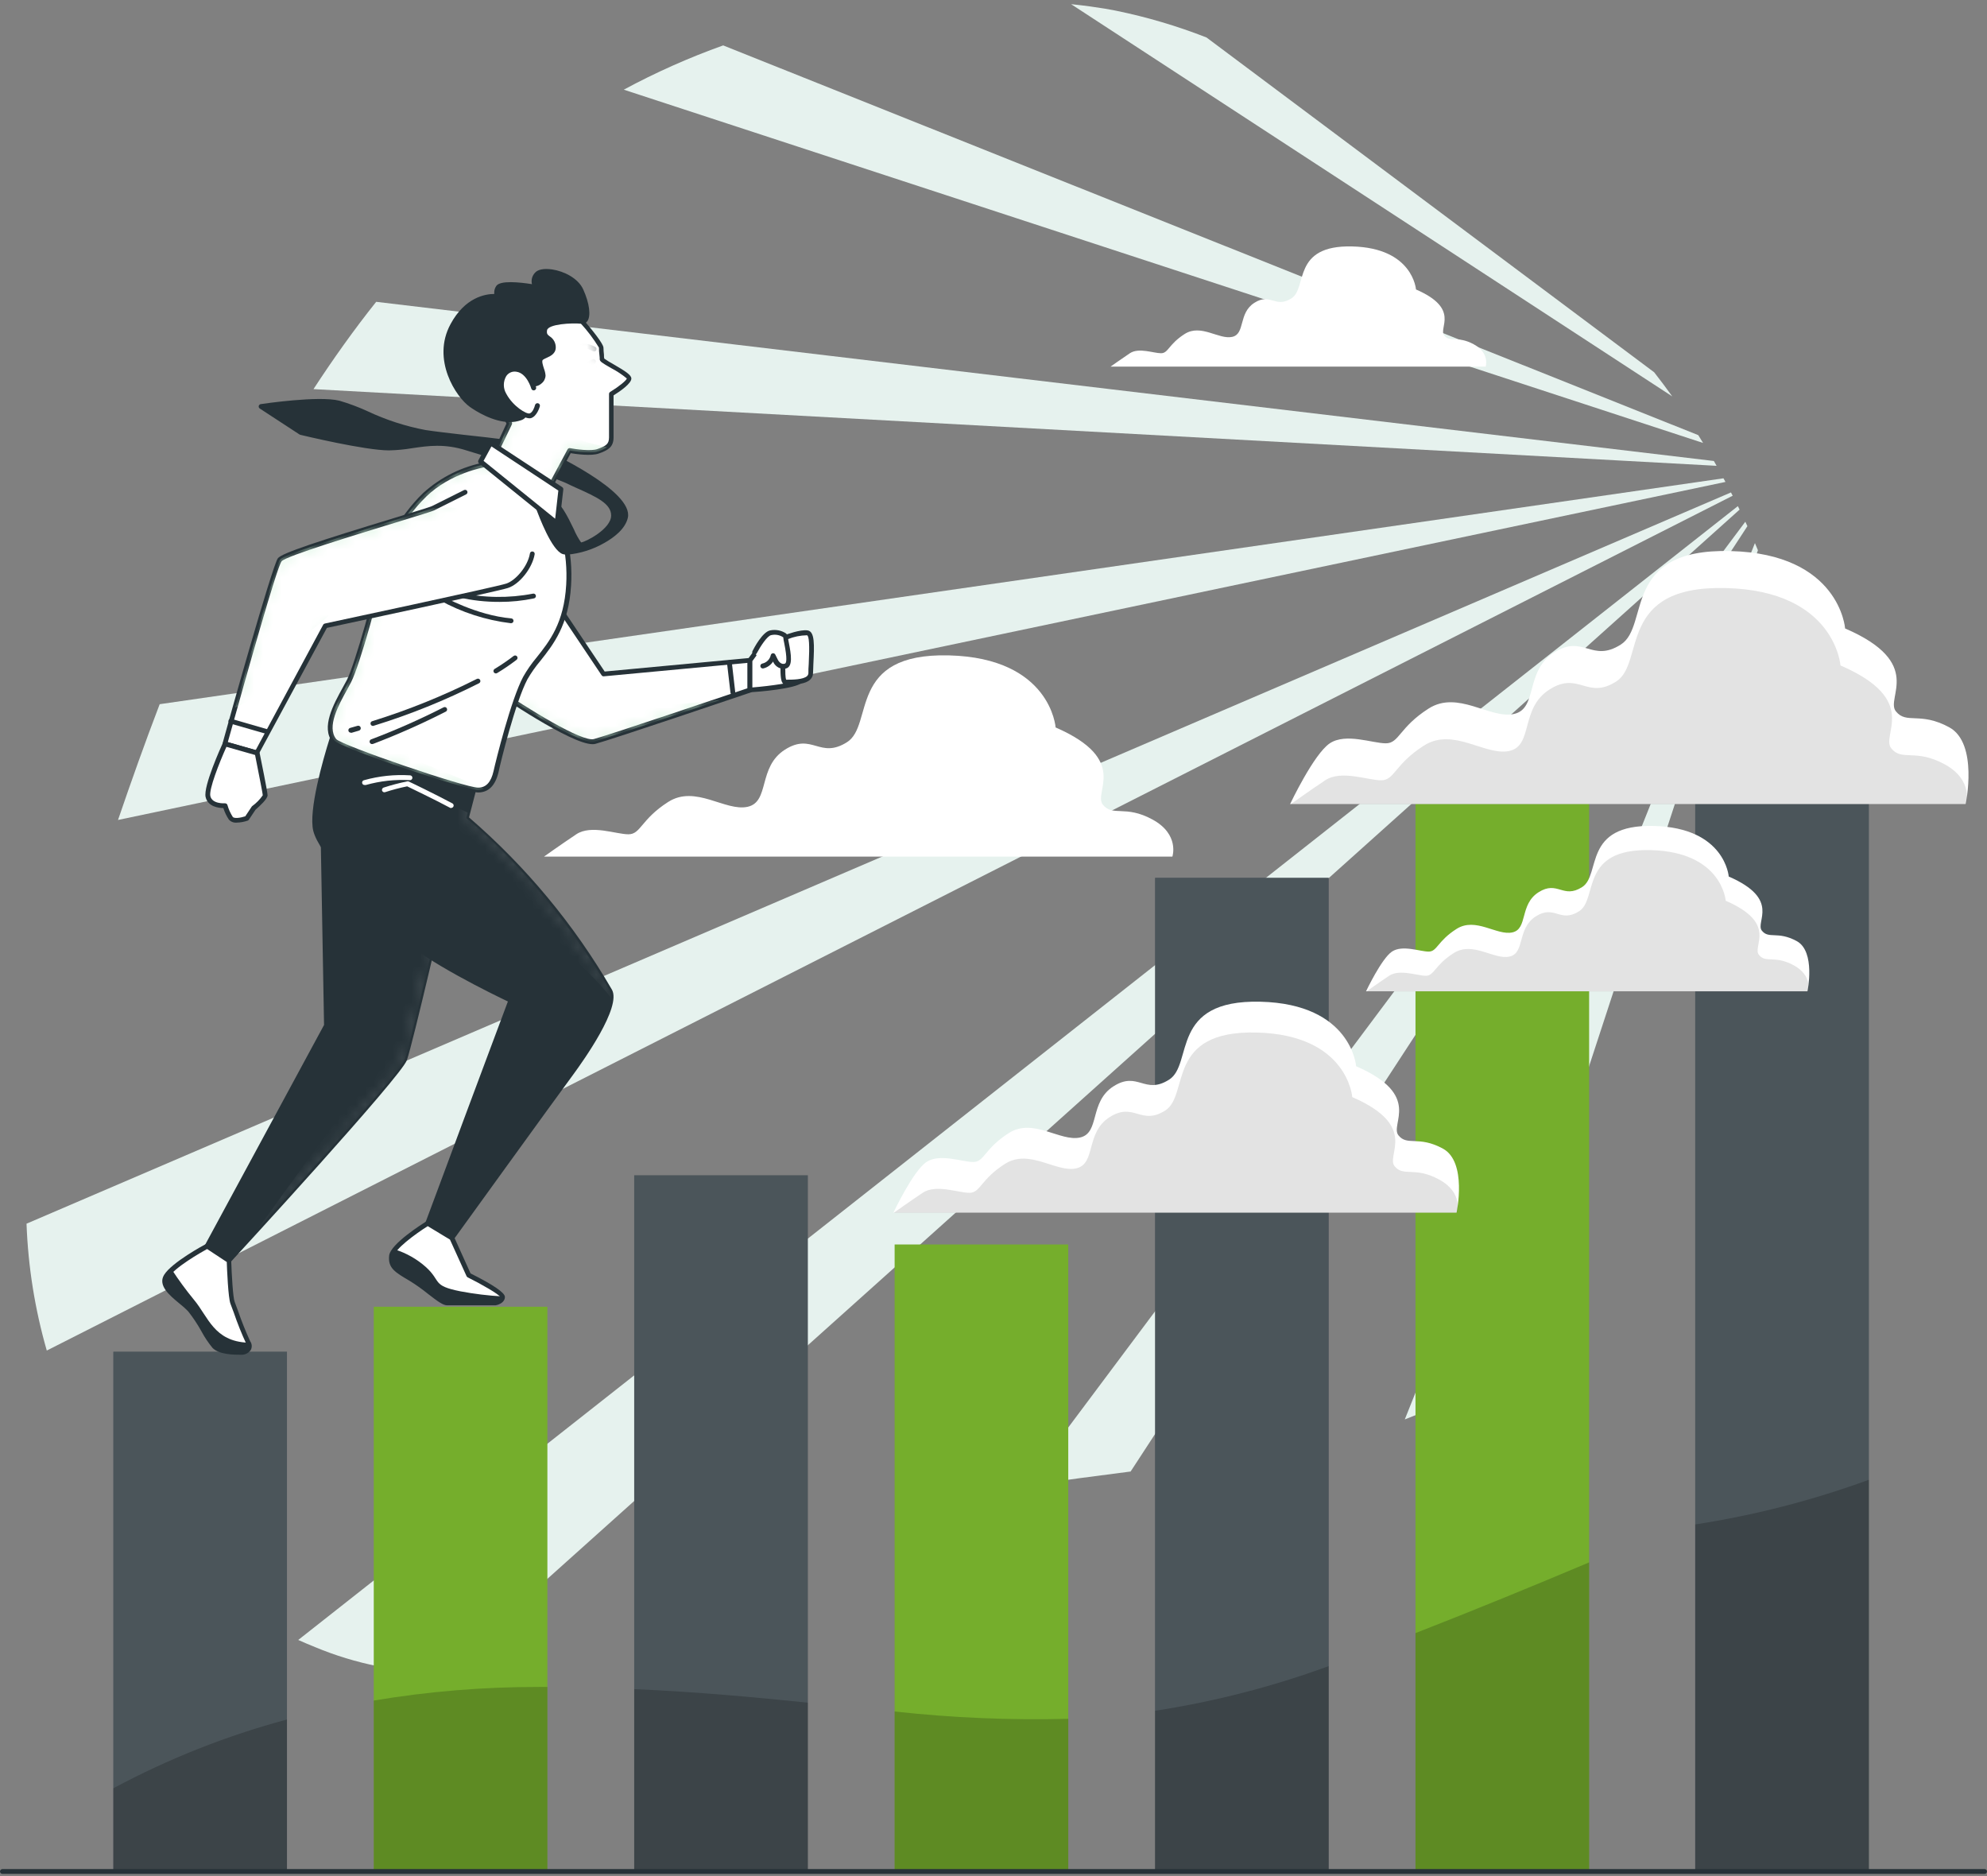 <svg width="215" height="203" viewBox="0 0 215 203" fill="none" xmlns="http://www.w3.org/2000/svg">
<rect x="0" y="0" width="215" height="203" fill="#808080" stroke="none"/>
<path d="M184.279 47.922C184.107 47.64 183.929 47.353 183.757 47.077L78.251 4.912C74.55 6.235 70.954 7.836 67.495 9.702L184.279 47.922Z" fill="#E6F2EE"/>
<path d="M185.74 50.396L185.448 49.874L40.704 32.653C38.288 35.685 36.044 38.842 33.92 42.098L185.74 50.396Z" fill="#E6F2EE"/>
<path d="M188.042 54.758L32.271 177.423C32.871 177.695 33.476 177.945 34.092 178.196C38.471 180.023 43.17 180.961 47.916 180.956L188.229 55.134L188.042 54.758Z" fill="#E6F2EE"/>
<path d="M180.944 42.886C180.313 42.005 179.655 41.133 178.988 40.277L130.55 4.056C127.377 2.813 124.104 1.844 120.765 1.16C120.765 1.16 118.986 0.773 115.896 0.45L180.944 42.886Z" fill="#E6F2EE"/>
<path d="M186.7 52.139C186.633 52.008 186.559 51.878 186.486 51.747L17.278 76.185C15.681 80.36 14.184 84.571 12.77 88.71L186.7 52.139Z" fill="#E6F2EE"/>
<path d="M190.212 59.528C190.103 59.272 189.998 59.006 189.889 58.756L152.003 153.564C155.059 152.391 158.012 150.967 160.833 149.306L190.212 59.528Z" fill="#E6F2EE"/>
<path d="M192.3 65.044C192.081 64.392 191.851 63.745 191.611 63.097L183.595 130.457C185.712 127.819 187.578 124.989 189.169 122.003L192.3 65.044Z" fill="#E6F2EE"/>
<path d="M187.483 53.631L187.295 53.276L2.87 132.388C3.04 137.035 3.776 141.644 5.062 146.113L187.483 53.631Z" fill="#E6F2EE"/>
<path d="M189.075 56.924C189.002 56.762 188.923 56.6 188.85 56.444L110.855 160.766C115.03 160.14 118.829 159.649 122.336 159.2L189.075 56.924Z" fill="#E6F2EE"/>
<path d="M31.05 146.238H12.263V202.472H31.05V146.238Z" fill="#263238"/>
<path opacity="0.17" d="M31.05 146.238H12.263V202.472H31.05V146.238Z" fill="white"/>
<path opacity="0.2" d="M31.05 186.028C24.523 187.779 18.219 190.276 12.263 193.47V202.472H31.05V186.028Z" fill="black"/>
<path d="M59.229 141.374H40.443V202.472H59.229V141.374Z" fill="#75AE2C"/>
<path opacity="0.2" d="M58.316 182.506C52.328 182.497 46.349 182.989 40.443 183.978V202.472H59.229V182.506H58.316Z" fill="black"/>
<path d="M87.409 127.154H68.623V202.472H87.409V127.154Z" fill="#263238"/>
<path opacity="0.17" d="M87.409 127.154H68.623V202.472H87.409V127.154Z" fill="white"/>
<path opacity="0.2" d="M87.409 184.207C81.695 183.623 75.547 183.049 68.623 182.741V202.472H87.409V184.207Z" fill="black"/>
<path d="M115.589 134.637H96.802V202.472H115.589V134.637Z" fill="#75AE2C"/>
<path opacity="0.2" d="M115.589 185.955C109.316 186.115 103.039 185.85 96.802 185.162V202.472H115.589V185.955Z" fill="black"/>
<path d="M143.768 94.966H124.982V202.472H143.768V94.966Z" fill="#263238"/>
<path opacity="0.17" d="M143.768 94.966H124.982V202.472H143.768V94.966Z" fill="white"/>
<path opacity="0.2" d="M143.768 180.252C137.682 182.481 131.389 184.1 124.982 185.084V202.472H143.768V180.252Z" fill="black"/>
<path d="M202.215 75.136H183.428V202.472H202.215V75.136Z" fill="#263238"/>
<path opacity="0.17" d="M202.215 75.136H183.428V202.472H202.215V75.136Z" fill="white"/>
<path opacity="0.2" d="M202.215 160.093C196.128 162.32 189.835 163.939 183.428 164.925V202.472H202.215V160.093Z" fill="black"/>
<path d="M171.948 79.807H153.161V202.472H171.948V79.807Z" fill="#75AE2C"/>
<path opacity="0.2" d="M153.161 176.682V202.472H171.948V169.032C165.941 171.568 159.601 174.167 153.161 176.682Z" fill="black"/>
<path d="M214.739 202.733H0.261C0.192 202.733 0.125 202.705 0.076 202.656C0.027 202.607 0 202.541 0 202.472C0 202.403 0.027 202.336 0.076 202.287C0.125 202.238 0.192 202.211 0.261 202.211H214.739C214.808 202.211 214.875 202.238 214.924 202.287C214.973 202.336 215 202.403 215 202.472C215 202.541 214.973 202.607 214.924 202.656C214.875 202.705 214.808 202.733 214.739 202.733Z" fill="#263238"/>
<path d="M57.273 60.927L65.314 72.929L81.147 71.442V74.656C81.147 74.656 66.175 79.734 64.317 80.224C62.46 80.715 53.306 74.411 53.306 74.411C53.306 74.411 52.2 65.378 57.273 60.927Z" fill="white"/>
<path d="M64.109 80.511C61.776 80.511 54.068 75.251 53.15 74.625C53.119 74.604 53.093 74.577 53.073 74.546C53.053 74.514 53.04 74.479 53.035 74.442C52.993 74.067 51.991 65.221 57.085 60.728C57.112 60.703 57.145 60.685 57.18 60.674C57.216 60.663 57.253 60.66 57.29 60.665C57.327 60.67 57.362 60.683 57.393 60.703C57.424 60.723 57.451 60.749 57.471 60.78L65.429 72.652L81.147 71.181C81.184 71.178 81.221 71.182 81.256 71.194C81.291 71.205 81.323 71.224 81.35 71.249C81.377 71.273 81.398 71.303 81.412 71.337C81.426 71.37 81.434 71.406 81.434 71.442V74.656C81.434 74.711 81.417 74.765 81.385 74.81C81.353 74.855 81.308 74.888 81.256 74.907C80.646 75.115 66.253 79.99 64.411 80.48C64.312 80.504 64.21 80.514 64.109 80.511ZM53.557 74.249C57.21 76.754 62.992 80.292 64.255 79.958C65.972 79.499 79.195 75.027 80.891 74.458V71.713L65.34 73.169C65.293 73.175 65.245 73.167 65.201 73.147C65.158 73.126 65.121 73.094 65.095 73.054L57.22 61.307C52.858 65.425 53.458 73.226 53.557 74.265V74.249Z" fill="#263238"/>
<mask id="mask0_53_970" style="mask-type:luminance" maskUnits="userSpaceOnUse" x="53" y="60" width="29" height="21">
<mask id="mask1_53_970" style="mask-type:luminance" maskUnits="userSpaceOnUse" x="53" y="60" width="29" height="21">
<path d="M57.273 60.927L65.314 72.929L81.147 71.442V74.656C81.147 74.656 66.175 79.734 64.317 80.224C62.46 80.715 53.306 74.411 53.306 74.411C53.306 74.411 52.2 65.378 57.273 60.927Z" fill="white"/>
</mask>
<g mask="url(#mask1_53_970)">
<path d="M64.109 80.511C61.776 80.511 54.068 75.251 53.15 74.625C53.119 74.604 53.093 74.577 53.073 74.546C53.053 74.514 53.04 74.479 53.035 74.442C52.993 74.067 51.991 65.221 57.085 60.728C57.112 60.703 57.145 60.685 57.18 60.674C57.216 60.663 57.253 60.66 57.29 60.665C57.327 60.67 57.362 60.683 57.393 60.703C57.424 60.723 57.451 60.749 57.471 60.78L65.429 72.652L81.147 71.181C81.184 71.178 81.221 71.182 81.256 71.194C81.291 71.205 81.323 71.224 81.35 71.249C81.377 71.273 81.398 71.303 81.412 71.337C81.426 71.37 81.434 71.406 81.434 71.442V74.656C81.434 74.711 81.417 74.765 81.385 74.81C81.353 74.855 81.308 74.888 81.256 74.907C80.646 75.115 66.253 79.99 64.411 80.48C64.312 80.504 64.21 80.514 64.109 80.511ZM53.557 74.249C57.21 76.754 62.992 80.292 64.255 79.958C65.972 79.499 79.195 75.027 80.891 74.458V71.713L65.34 73.169C65.293 73.175 65.245 73.167 65.201 73.147C65.158 73.126 65.121 73.094 65.095 73.054L57.22 61.307C52.858 65.425 53.458 73.226 53.557 74.265V74.249Z" fill="white"/>
</g>
</mask>
<g mask="url(#mask0_53_970)">
<path d="M71.681 73.461C72.364 72.371 63.649 76.592 63.242 76.457C62.835 76.321 63.921 74.547 63.242 73.733C62.564 72.918 61.473 75.637 60.79 73.733C60.199 72.26 59.471 70.846 58.614 69.511L55.039 63.771C52.576 68.399 53.312 74.39 53.312 74.39C53.312 74.39 62.47 80.699 64.323 80.204C65.622 79.859 73.345 77.271 77.891 75.747C74.493 76.102 68.79 76.665 68.033 76.571C66.916 76.457 71.002 74.547 71.681 73.461Z" fill="#92E3A9"/>
<path opacity="0.5" d="M71.681 73.461C72.364 72.371 63.649 76.592 63.242 76.457C62.835 76.321 63.921 74.547 63.242 73.733C62.564 72.918 61.473 75.637 60.79 73.733C60.199 72.26 59.471 70.846 58.614 69.511L55.039 63.771C52.576 68.399 53.312 74.39 53.312 74.39C53.312 74.39 62.47 80.699 64.323 80.204C65.622 79.859 73.345 77.271 77.891 75.747C74.493 76.102 68.79 76.665 68.033 76.571C66.916 76.457 71.002 74.547 71.681 73.461Z" fill="white"/>
</g>
<path d="M79.294 75.168C79.231 75.168 79.169 75.145 79.122 75.102C79.075 75.06 79.045 75.001 79.039 74.938L78.663 71.718C78.655 71.649 78.675 71.58 78.719 71.525C78.763 71.471 78.826 71.436 78.895 71.429C78.964 71.421 79.034 71.441 79.088 71.485C79.142 71.528 79.177 71.592 79.185 71.661L79.555 74.876C79.563 74.945 79.543 75.014 79.5 75.068C79.457 75.123 79.394 75.159 79.326 75.168H79.294Z" fill="#263238"/>
<path d="M81.147 71.442L82.509 69.584L86.96 69.339C86.96 69.339 87.211 73.049 86.59 73.67C85.969 74.291 81.147 74.656 81.147 74.656V71.442Z" fill="white"/>
<path d="M81.147 74.917C81.114 74.918 81.082 74.913 81.051 74.901C81.021 74.889 80.993 74.872 80.969 74.849C80.943 74.825 80.922 74.795 80.908 74.761C80.893 74.728 80.886 74.692 80.886 74.656V71.442C80.885 71.385 80.903 71.33 80.938 71.285L82.295 69.433C82.318 69.401 82.348 69.375 82.382 69.356C82.416 69.337 82.454 69.326 82.493 69.323L86.95 69.078C86.984 69.076 87.018 69.08 87.05 69.092C87.082 69.103 87.112 69.12 87.137 69.143C87.162 69.166 87.183 69.194 87.197 69.225C87.212 69.255 87.22 69.289 87.221 69.323C87.263 69.96 87.445 73.185 86.772 73.853C86.099 74.521 81.987 74.855 81.168 74.896L81.147 74.917ZM81.408 71.525V74.374C83.359 74.213 86.042 73.853 86.407 73.482C86.772 73.112 86.798 71.097 86.715 69.615L82.644 69.84L81.408 71.525Z" fill="#263238"/>
<path d="M84.988 68.968C84.988 68.968 84.367 73.79 84.988 73.79C85.609 73.79 87.712 73.915 87.712 72.804C87.712 71.692 88.082 68.598 87.336 68.472C86.59 68.347 84.988 68.968 84.988 68.968Z" fill="white"/>
<path d="M85.468 74.056H84.988C84.932 74.055 84.877 74.042 84.826 74.017C84.776 73.993 84.731 73.958 84.695 73.915C84.215 73.393 84.56 70.262 84.727 68.932C84.734 68.885 84.754 68.842 84.783 68.805C84.812 68.769 84.85 68.74 84.894 68.723C85.066 68.655 86.59 68.081 87.383 68.201C88.176 68.321 88.114 69.767 88.009 71.854C88.009 72.23 87.973 72.564 87.973 72.804C87.975 72.936 87.949 73.068 87.898 73.19C87.847 73.312 87.771 73.422 87.675 73.513C87.179 74.004 86.167 74.056 85.468 74.056ZM85.087 73.534H85.186C85.708 73.534 86.908 73.534 87.331 73.143C87.376 73.099 87.412 73.046 87.437 72.988C87.461 72.93 87.473 72.867 87.472 72.804C87.472 72.558 87.472 72.214 87.508 71.828C87.612 69.814 87.55 68.77 87.315 68.728C86.599 68.741 85.891 68.886 85.228 69.156C84.998 71.014 84.878 73.117 85.066 73.534H85.087Z" fill="#263238"/>
<path d="M81.669 70.576C81.669 70.576 82.655 68.598 83.401 68.488C84.147 68.379 85.008 68.613 85.008 68.984C85.008 69.354 85.75 71.828 85.008 72.079C84.267 72.329 83.897 71.457 83.897 71.457L83.647 70.962C83.589 71.235 83.454 71.487 83.256 71.685C83.059 71.883 82.808 72.02 82.535 72.079" fill="white"/>
<path d="M84.727 72.365C84.491 72.346 84.266 72.261 84.075 72.121C83.884 71.981 83.736 71.791 83.647 71.572C83.407 71.945 83.033 72.21 82.603 72.313C82.569 72.321 82.533 72.323 82.498 72.317C82.463 72.312 82.43 72.299 82.4 72.281C82.37 72.263 82.344 72.239 82.323 72.21C82.302 72.181 82.287 72.149 82.279 72.115C82.271 72.081 82.27 72.045 82.275 72.01C82.281 71.975 82.293 71.942 82.311 71.912C82.33 71.882 82.354 71.856 82.382 71.835C82.411 71.814 82.443 71.8 82.478 71.791C82.701 71.745 82.906 71.636 83.068 71.477C83.231 71.318 83.345 71.115 83.396 70.894C83.404 70.839 83.43 70.789 83.469 70.749C83.508 70.71 83.558 70.685 83.613 70.676C83.667 70.667 83.723 70.676 83.772 70.701C83.822 70.726 83.862 70.766 83.887 70.816L84.132 71.311C84.168 71.389 84.434 71.958 84.93 71.796C85.092 71.744 85.207 71.311 84.852 69.558C84.802 69.359 84.769 69.157 84.753 68.953C84.564 68.824 84.35 68.736 84.126 68.695C83.901 68.654 83.67 68.66 83.448 68.712C83.025 68.785 82.295 69.902 81.883 70.675C81.868 70.706 81.847 70.733 81.821 70.756C81.795 70.779 81.765 70.796 81.733 70.807C81.7 70.818 81.666 70.823 81.632 70.821C81.597 70.819 81.564 70.81 81.533 70.795C81.473 70.762 81.427 70.708 81.406 70.643C81.384 70.578 81.389 70.507 81.418 70.445C81.596 70.09 82.509 68.358 83.339 68.201C83.921 68.081 84.528 68.193 85.029 68.514C85.097 68.566 85.152 68.632 85.191 68.708C85.23 68.784 85.251 68.867 85.254 68.953C85.254 69.01 85.301 69.245 85.343 69.474C85.614 70.831 85.802 72.084 85.076 72.313C84.963 72.35 84.845 72.367 84.727 72.365Z" fill="#263238"/>
<path d="M34.932 88.903L35.324 110.951L22.408 134.825L24.756 136.391C24.756 136.391 43.151 116.43 43.804 114.604C44.456 112.777 48.239 96.339 48.239 96.339C48.239 96.339 49.544 90.99 47.326 88.12C45.108 85.25 37.672 83.032 34.932 88.903Z" fill="#263238"/>
<path d="M24.756 136.651C24.705 136.65 24.654 136.636 24.61 136.61L22.262 135.044C22.209 135.006 22.172 134.951 22.156 134.887C22.141 134.824 22.149 134.758 22.178 134.7L35.063 110.888L34.671 88.908C34.663 88.87 34.663 88.831 34.671 88.793C35.112 87.752 35.827 86.849 36.739 86.181C37.651 85.513 38.727 85.105 39.853 84.999C42.948 84.655 46.178 86.236 47.509 87.958C49.779 90.896 48.526 96.177 48.469 96.401C48.318 97.07 44.675 112.871 44.028 114.692C43.381 116.513 25.68 135.749 24.929 136.568C24.884 136.617 24.822 136.646 24.756 136.651ZM22.747 134.741L24.715 136.051C29.933 130.389 43.042 115.96 43.558 114.515C44.195 112.725 47.947 96.443 47.984 96.281C47.984 96.224 49.231 91.016 47.117 88.282C45.901 86.716 42.807 85.198 39.932 85.516C38.905 85.612 37.924 85.982 37.09 86.588C36.256 87.194 35.601 88.013 35.193 88.96L35.585 110.945C35.585 110.991 35.574 111.035 35.553 111.076L22.747 134.741Z" fill="#263238"/>
<mask id="mask2_53_970" style="mask-type:luminance" maskUnits="userSpaceOnUse" x="22" y="85" width="27" height="52">
<mask id="mask3_53_970" style="mask-type:luminance" maskUnits="userSpaceOnUse" x="22" y="85" width="27" height="52">
<path d="M34.932 88.903L35.324 110.951L22.408 134.825L24.756 136.391C24.756 136.391 43.151 116.43 43.804 114.604C44.456 112.777 48.239 96.339 48.239 96.339C48.239 96.339 49.544 90.99 47.326 88.12C45.108 85.25 37.672 83.032 34.932 88.903Z" fill="white"/>
</mask>
<g mask="url(#mask3_53_970)">
<path d="M24.756 136.652C24.705 136.651 24.654 136.636 24.61 136.61L22.262 135.044C22.209 135.006 22.172 134.951 22.156 134.888C22.141 134.824 22.149 134.758 22.178 134.7L35.063 110.888L34.671 88.908C34.663 88.87 34.663 88.831 34.671 88.793C35.112 87.752 35.827 86.849 36.739 86.181C37.651 85.513 38.727 85.105 39.853 84.999C42.948 84.655 46.178 86.236 47.509 87.958C49.779 90.896 48.526 96.177 48.469 96.402C48.318 97.07 44.675 112.871 44.028 114.692C43.381 116.514 25.68 135.749 24.929 136.568C24.884 136.617 24.822 136.647 24.756 136.652ZM22.747 134.742L24.715 136.051C29.933 130.389 43.042 115.96 43.558 114.515C44.195 112.725 47.947 96.443 47.984 96.282C47.984 96.224 49.231 91.016 47.117 88.282C45.901 86.716 42.807 85.198 39.932 85.516C38.905 85.612 37.924 85.982 37.09 86.588C36.256 87.194 35.601 88.013 35.193 88.96L35.585 110.945C35.585 110.991 35.574 111.036 35.553 111.076L22.747 134.742Z" fill="white"/>
</g>
</mask>
<g mask="url(#mask2_53_970)">
<path opacity="0.2" d="M43.12 112.37C42.337 112.96 32.553 126.486 27.887 132.973C33.163 127.185 43.318 115.95 43.804 114.604C44.456 112.777 48.239 96.339 48.239 96.339C48.239 96.339 48.312 96.031 48.396 95.525C47.457 91.668 42.99 87.593 42.087 88.877L40.798 98.557C40.798 98.557 40.798 106.432 41.054 107.209C41.309 107.987 43.767 106.306 43.141 107.209C42.515 108.112 38.366 111.853 39.399 111.853C40.433 111.853 44.153 111.598 43.12 112.37Z" fill="white"/>
</g>
<path d="M24.756 136.391C24.756 136.391 24.887 140.304 25.148 140.957C25.409 141.609 26.452 144.61 26.844 145.262C27.235 145.914 26.713 146.306 26.061 146.306C25.409 146.306 23.843 146.306 23.191 145.653C22.538 145.001 21.495 142.783 20.582 141.739C19.668 140.696 17.19 139.391 17.972 138.087C18.755 136.782 22.408 134.825 22.408 134.825L24.756 136.391Z" fill="white"/>
<path d="M26.061 146.567C25.362 146.567 23.733 146.567 23.003 145.836C22.541 145.274 22.135 144.667 21.792 144.025C21.379 143.281 20.908 142.571 20.383 141.901C20.078 141.579 19.748 141.281 19.397 141.009C18.353 140.148 17.064 139.078 17.748 137.94C18.557 136.589 22.131 134.663 22.283 134.585C22.323 134.561 22.369 134.548 22.416 134.548C22.463 134.548 22.509 134.561 22.549 134.585L24.897 136.151C24.932 136.173 24.961 136.204 24.982 136.241C25.003 136.277 25.015 136.317 25.017 136.359C25.069 137.925 25.21 140.393 25.388 140.837C25.461 141.019 25.591 141.359 25.753 141.813C26.136 142.931 26.575 144.03 27.068 145.105C27.165 145.239 27.223 145.397 27.236 145.562C27.249 145.727 27.216 145.892 27.141 146.039C27.024 146.215 26.862 146.356 26.672 146.449C26.482 146.541 26.271 146.582 26.061 146.567ZM22.408 135.128C21.745 135.498 18.865 137.132 18.233 138.222C17.811 138.916 18.604 139.652 19.767 140.617C20.139 140.907 20.488 141.224 20.811 141.567C21.361 142.259 21.852 142.995 22.278 143.769C22.604 144.369 22.983 144.938 23.41 145.471C23.984 146.045 25.497 146.045 26.098 146.045C26.213 146.056 26.33 146.041 26.439 145.999C26.548 145.957 26.645 145.891 26.724 145.805C26.746 145.736 26.752 145.664 26.74 145.593C26.728 145.522 26.699 145.455 26.656 145.398C26.143 144.296 25.69 143.167 25.299 142.016C25.142 141.583 25.012 141.233 24.939 141.056C24.689 140.424 24.563 137.304 24.537 136.531L22.408 135.128Z" fill="#263238"/>
<path d="M20.994 140.628C20.136 139.585 19.337 138.496 18.599 137.366C18.358 137.577 18.148 137.819 17.972 138.087C17.19 139.391 19.668 140.696 20.582 141.739C21.495 142.783 22.538 145.001 23.191 145.653C23.843 146.306 25.409 146.306 26.061 146.306C26.713 146.306 27.235 145.914 26.844 145.262C23.144 145.126 22.533 142.46 20.994 140.628Z" fill="#263238"/>
<path d="M36.106 79.379C36.106 79.379 36.023 79.619 35.898 80.031C35.287 81.967 33.612 87.666 34.15 89.816C34.802 92.425 40.38 98.103 43.412 101.14C46.256 103.984 55.284 108.211 55.284 108.211C55.284 108.211 51.37 118.648 50.457 121.127C49.544 123.605 46.282 132.346 46.282 132.346L48.892 133.912C48.892 133.912 59.72 118.909 61.938 115.908C64.156 112.908 66.775 108.524 65.982 107.167C58.88 95.076 50.457 88.511 50.457 88.511L51.37 84.989L36.106 79.379Z" fill="#263238"/>
<path d="M48.892 134.173C48.844 134.174 48.797 134.161 48.756 134.136L46.147 132.571C46.094 132.54 46.054 132.492 46.034 132.434C46.014 132.377 46.015 132.314 46.037 132.258C46.037 132.258 49.299 123.517 50.212 121.038C51.042 118.789 54.387 109.881 54.956 108.347C53.526 107.668 45.86 103.953 43.23 101.323C39.211 97.304 34.52 92.373 33.894 89.879C33.372 87.702 34.938 82.213 35.647 79.963L35.856 79.306C35.88 79.24 35.929 79.186 35.992 79.155C36.024 79.14 36.058 79.133 36.093 79.133C36.129 79.133 36.163 79.14 36.195 79.155L51.459 84.764C51.52 84.787 51.571 84.832 51.601 84.889C51.631 84.948 51.638 85.015 51.621 85.078L50.749 88.433C56.903 93.737 62.127 100.032 66.207 107.058C67.308 108.931 63.018 114.885 62.147 116.086C59.955 119.05 49.21 133.938 49.1 134.084C49.075 134.114 49.043 134.138 49.007 134.153C48.97 134.169 48.931 134.175 48.892 134.173ZM46.601 132.237L48.819 133.567C50.097 131.793 59.673 118.533 61.729 115.752C64.218 112.386 66.426 108.399 65.758 107.298C58.76 95.389 50.358 88.783 50.295 88.71C50.254 88.679 50.224 88.637 50.207 88.588C50.19 88.54 50.188 88.488 50.202 88.438L51.057 85.145L36.268 79.718C36.237 79.823 36.195 79.953 36.143 80.11C35.621 81.842 33.873 87.645 34.4 89.753C35.068 92.425 41.267 98.625 43.595 100.952C46.376 103.733 55.305 107.934 55.394 107.976C55.454 108.004 55.501 108.053 55.526 108.114C55.551 108.175 55.553 108.243 55.529 108.305C55.488 108.409 51.605 118.768 50.703 121.215C49.867 123.47 47.096 130.906 46.601 132.237Z" fill="#263238"/>
<mask id="mask4_53_970" style="mask-type:luminance" maskUnits="userSpaceOnUse" x="34" y="79" width="33" height="55">
<mask id="mask5_53_970" style="mask-type:luminance" maskUnits="userSpaceOnUse" x="34" y="79" width="33" height="55">
<path d="M36.106 79.379C36.106 79.379 36.023 79.619 35.898 80.031C35.287 81.967 33.612 87.666 34.15 89.816C34.802 92.425 40.38 98.103 43.412 101.14C46.256 103.984 55.284 108.211 55.284 108.211C55.284 108.211 51.37 118.648 50.457 121.127C49.544 123.605 46.282 132.346 46.282 132.346L48.892 133.912C48.892 133.912 59.72 118.909 61.938 115.908C64.156 112.908 66.775 108.524 65.982 107.167C58.88 95.076 50.457 88.511 50.457 88.511L51.37 84.989L36.106 79.379Z" fill="white"/>
</mask>
<g mask="url(#mask5_53_970)">
<path d="M48.892 134.173C48.844 134.174 48.797 134.161 48.756 134.136L46.147 132.571C46.094 132.54 46.054 132.492 46.034 132.434C46.014 132.377 46.015 132.314 46.037 132.257C46.037 132.257 49.299 123.517 50.212 121.038C51.042 118.789 54.387 109.881 54.956 108.347C53.526 107.668 45.86 103.953 43.23 101.322C39.211 97.304 34.52 92.373 33.894 89.878C33.372 87.702 34.938 82.213 35.647 79.963L35.856 79.306C35.88 79.24 35.929 79.186 35.992 79.154C36.024 79.14 36.058 79.133 36.093 79.133C36.129 79.133 36.163 79.14 36.195 79.154L51.459 84.764C51.52 84.787 51.571 84.832 51.601 84.889C51.631 84.947 51.638 85.014 51.621 85.078L50.749 88.433C56.903 93.737 62.127 100.032 66.207 107.058C67.308 108.931 63.018 114.885 62.147 116.085C59.955 119.05 49.21 133.938 49.1 134.084C49.075 134.114 49.043 134.138 49.007 134.153C48.97 134.169 48.931 134.175 48.892 134.173ZM46.601 132.237L48.819 133.567C50.097 131.793 59.673 118.533 61.729 115.752C64.218 112.386 66.426 108.399 65.758 107.298C58.76 95.389 50.358 88.783 50.295 88.71C50.254 88.679 50.224 88.637 50.207 88.588C50.19 88.54 50.188 88.488 50.202 88.438L51.057 85.145L36.268 79.718C36.237 79.823 36.195 79.953 36.143 80.109C35.621 81.842 33.873 87.645 34.4 89.753C35.068 92.425 41.267 98.625 43.595 100.952C46.376 103.733 55.305 107.934 55.394 107.976C55.454 108.004 55.501 108.053 55.526 108.114C55.551 108.175 55.553 108.243 55.529 108.305C55.488 108.409 51.605 118.768 50.703 121.215C49.867 123.47 47.096 130.906 46.601 132.237Z" fill="white"/>
</g>
</mask>
<g mask="url(#mask4_53_970)">
<path opacity="0.2" d="M50.457 88.511L50.608 87.911L47.639 86.554C47.639 86.554 45.056 85.652 44.023 85.777C42.99 85.902 42.457 88.877 44.153 90.557C45.849 92.237 58.353 97.915 57.58 98.04C56.808 98.165 48.286 97.518 49.706 98.301C51.125 99.084 61.066 99.976 60.55 100.754C60.033 101.531 58.984 101.917 60.419 102.559C61.854 103.201 65.241 106.734 66.112 107.95C66.146 107.682 66.101 107.41 65.982 107.167C58.88 95.076 50.457 88.511 50.457 88.511Z" fill="white"/>
</g>
<path d="M48.824 87.426C48.782 87.426 48.74 87.415 48.704 87.395C46.945 86.455 44.529 85.307 44.059 85.072C43.256 85.235 42.464 85.444 41.685 85.699C41.62 85.723 41.549 85.721 41.486 85.694C41.423 85.667 41.372 85.616 41.346 85.552C41.322 85.488 41.323 85.417 41.35 85.353C41.378 85.29 41.428 85.24 41.492 85.213C42.326 84.942 43.174 84.718 44.033 84.54C44.087 84.522 44.146 84.522 44.2 84.54C44.232 84.54 46.992 85.871 48.949 86.915C49 86.942 49.041 86.986 49.064 87.039C49.087 87.093 49.092 87.152 49.078 87.209C49.063 87.265 49.031 87.315 48.985 87.351C48.939 87.386 48.882 87.405 48.824 87.405V87.426Z" fill="white"/>
<path d="M39.483 84.926C39.414 84.937 39.343 84.919 39.287 84.877C39.231 84.836 39.193 84.774 39.183 84.704C39.172 84.635 39.19 84.565 39.231 84.508C39.273 84.452 39.335 84.415 39.404 84.404C41.016 83.954 42.692 83.778 44.362 83.882C44.431 83.882 44.498 83.91 44.547 83.959C44.596 84.008 44.623 84.074 44.623 84.144C44.623 84.213 44.596 84.279 44.547 84.328C44.498 84.377 44.431 84.404 44.362 84.404C42.752 84.314 41.139 84.49 39.587 84.926C39.553 84.935 39.517 84.935 39.483 84.926Z" fill="white"/>
<path d="M48.892 133.912L50.718 137.956C50.718 137.956 54.371 139.783 54.371 140.304C54.371 140.826 53.588 140.957 53.588 140.957H48.37C47.718 140.957 46.022 139.261 44.456 138.347C42.89 137.434 42.238 137.043 42.369 135.869C42.499 134.695 46.282 132.346 46.282 132.346L48.892 133.912Z" fill="white"/>
<path d="M48.37 141.218C47.931 141.218 47.326 140.769 46.309 139.981C45.678 139.469 45.016 138.999 44.325 138.572C42.76 137.653 41.956 137.194 42.108 135.837C42.249 134.575 45.761 132.372 46.142 132.127C46.182 132.102 46.229 132.088 46.277 132.088C46.325 132.088 46.372 132.102 46.413 132.127L49.022 133.693C49.068 133.719 49.105 133.759 49.127 133.807L50.916 137.768C53.38 139.005 54.632 139.856 54.632 140.31C54.632 140.894 54.001 141.155 53.63 141.218H48.37ZM46.282 132.654C44.858 133.552 42.708 135.159 42.63 135.9C42.525 136.871 42.984 137.184 44.592 138.123C45.302 138.563 45.985 139.046 46.637 139.569C47.321 140.09 48.093 140.696 48.375 140.696H53.593C53.593 140.696 54.115 140.581 54.115 140.304C53.985 140.028 52.19 138.979 50.603 138.191C50.551 138.163 50.509 138.119 50.483 138.066L48.688 134.11L46.282 132.654Z" fill="#263238"/>
<path d="M46.089 137.085C45.116 136.216 43.968 135.565 42.723 135.175C42.547 135.371 42.424 135.61 42.369 135.869C42.238 137.043 42.89 137.434 44.456 138.347C46.022 139.261 47.718 140.957 48.37 140.957H53.588C53.588 140.957 54.371 140.826 54.371 140.304C54.371 140.304 54.371 140.273 54.371 140.257C52.84 140.174 51.316 139.989 49.81 139.704C46.705 139.083 47.785 138.624 46.089 137.085Z" fill="#263238"/>
<path d="M52.576 50.25C50.114 50.704 47.827 51.833 45.969 53.511C43.203 56.188 41.367 59.956 41.2 61.715C41.033 63.473 38.658 71.932 37.766 73.68C36.874 75.429 34.828 78.414 36.174 80.12C36.853 80.976 50.4 85.474 51.741 85.474C53.082 85.474 53.499 84.222 53.666 83.47C53.834 82.719 55.503 75.851 56.845 73.341C58.186 70.831 61.197 69.166 61.541 63.301C61.756 59.84 60.909 56.395 59.115 53.428C59.115 53.428 55.169 50.166 52.576 50.25Z" fill="white"/>
<path d="M51.741 85.735C50.426 85.735 36.748 81.268 35.971 80.282C34.713 78.685 36.091 76.196 37.093 74.375C37.26 74.077 37.411 73.806 37.536 73.561C38.413 71.844 40.777 63.379 40.939 61.688C41.121 59.737 43.115 55.912 45.787 53.339C47.681 51.617 50.021 50.462 52.539 50.004H52.571C55.237 49.91 59.109 53.109 59.271 53.245C59.289 53.26 59.305 53.278 59.318 53.297C61.155 56.308 62.019 59.812 61.792 63.332C61.546 67.632 59.84 69.772 58.473 71.494C57.949 72.114 57.481 72.78 57.074 73.482C55.79 75.893 54.167 82.437 53.943 83.538C53.593 84.994 52.858 85.735 51.741 85.735ZM52.602 50.511C52.341 50.552 48.73 51.194 46.147 53.699C43.329 56.434 41.612 60.128 41.45 61.736C41.283 63.51 38.919 71.995 37.995 73.795C37.865 74.046 37.714 74.317 37.547 74.625C36.613 76.316 35.334 78.638 36.378 79.958C36.957 80.647 50.306 85.213 51.736 85.213C52.592 85.213 53.134 84.624 53.406 83.413C53.651 82.296 55.295 75.679 56.61 73.221C57.028 72.483 57.514 71.784 58.06 71.134C59.454 69.386 61.03 67.397 61.265 63.264C61.463 59.874 60.642 56.503 58.906 53.584C58.551 53.313 54.956 50.422 52.602 50.511Z" fill="#263238"/>
<mask id="mask6_53_970" style="mask-type:luminance" maskUnits="userSpaceOnUse" x="35" y="50" width="27" height="36">
<mask id="mask7_53_970" style="mask-type:luminance" maskUnits="userSpaceOnUse" x="35" y="50" width="27" height="36">
<path d="M52.576 50.25C50.114 50.704 47.827 51.833 45.969 53.511C43.203 56.188 41.367 59.956 41.2 61.715C41.033 63.473 38.658 71.932 37.766 73.68C36.874 75.429 34.828 78.414 36.174 80.12C36.853 80.976 50.4 85.474 51.741 85.474C53.082 85.474 53.499 84.222 53.666 83.47C53.834 82.719 55.503 75.851 56.845 73.341C58.186 70.831 61.197 69.166 61.541 63.301C61.756 59.84 60.909 56.395 59.115 53.428C59.115 53.428 55.169 50.166 52.576 50.25Z" fill="white"/>
</mask>
<g mask="url(#mask7_53_970)">
<path d="M51.741 85.735C50.426 85.735 36.748 81.268 35.971 80.282C34.713 78.685 36.091 76.196 37.093 74.374C37.26 74.077 37.411 73.806 37.536 73.56C38.413 71.844 40.777 63.379 40.939 61.688C41.121 59.737 43.115 55.912 45.787 53.339C47.681 51.617 50.021 50.462 52.539 50.004H52.571C55.237 49.91 59.109 53.109 59.271 53.245C59.289 53.26 59.305 53.277 59.318 53.297C61.155 56.308 62.019 59.812 61.792 63.332C61.546 67.632 59.84 69.772 58.473 71.494C57.949 72.114 57.481 72.78 57.074 73.482C55.79 75.893 54.167 82.437 53.943 83.538C53.593 84.994 52.858 85.735 51.741 85.735ZM52.602 50.511C52.341 50.552 48.73 51.194 46.147 53.699C43.329 56.433 41.612 60.128 41.45 61.735C41.283 63.51 38.919 71.995 37.995 73.795C37.865 74.046 37.714 74.317 37.547 74.625C36.613 76.316 35.334 78.638 36.378 79.958C36.957 80.647 50.306 85.213 51.736 85.213C52.592 85.213 53.134 84.624 53.406 83.413C53.651 82.296 55.295 75.679 56.61 73.221C57.028 72.482 57.514 71.784 58.06 71.134C59.454 69.386 61.03 67.397 61.265 63.264C61.463 59.874 60.642 56.503 58.906 53.584C58.551 53.313 54.956 50.422 52.602 50.511Z" fill="white"/>
</g>
</mask>
<g mask="url(#mask6_53_970)">
<path d="M48.406 68.561C52.216 66.928 54.533 66.928 56.98 66.38C59.428 65.832 52.352 65.973 50.854 65.294C49.356 64.616 55.347 63.797 56.845 63.384C58.342 62.972 53.442 63.661 50.582 63.661C47.723 63.661 44.32 57.535 47.316 54.79C50.311 52.045 55.211 51.794 55.211 51.794L55.096 50.865C54.313 50.47 53.453 50.253 52.576 50.229C50.114 50.683 47.827 51.812 45.969 53.49C43.203 56.167 41.367 59.935 41.2 61.694C41.033 63.452 38.658 71.911 37.766 73.659C36.874 75.408 34.828 78.393 36.174 80.099C36.853 80.955 50.4 85.453 51.741 85.453C51.952 85.453 52.16 85.414 52.357 85.338C50.087 84.295 45.891 82.687 44.456 82.014C42.416 81.059 49.627 79.567 51.125 77.657C52.623 75.747 45.818 78.612 43.913 78.748C42.008 78.883 41.189 77.933 43.23 77.385C45.27 76.838 50.718 72.892 53.145 71.395C55.571 69.897 43.752 74.39 41.847 74.119C39.942 73.847 44.618 70.195 48.406 68.561Z" fill="#92E3A9"/>
<path opacity="0.5" d="M48.406 68.561C52.216 66.928 54.533 66.928 56.98 66.38C59.428 65.832 52.352 65.973 50.854 65.294C49.356 64.616 55.347 63.797 56.845 63.384C58.342 62.972 53.442 63.661 50.582 63.661C47.723 63.661 44.32 57.535 47.316 54.79C50.311 52.045 55.211 51.794 55.211 51.794L55.096 50.865C54.313 50.47 53.453 50.253 52.576 50.229C50.114 50.683 47.827 51.812 45.969 53.49C43.203 56.167 41.367 59.935 41.2 61.694C41.033 63.452 38.658 71.911 37.766 73.659C36.874 75.408 34.828 78.393 36.174 80.099C36.853 80.955 50.4 85.453 51.741 85.453C51.952 85.453 52.16 85.414 52.357 85.338C50.087 84.295 45.891 82.687 44.456 82.014C42.416 81.059 49.627 79.567 51.125 77.657C52.623 75.747 45.818 78.612 43.913 78.748C42.008 78.883 41.189 77.933 43.23 77.385C45.27 76.838 50.718 72.892 53.145 71.395C55.571 69.897 43.752 74.39 41.847 74.119C39.942 73.847 44.618 70.195 48.406 68.561Z" fill="white"/>
</g>
<path d="M54.068 65.117C52.57 65.125 51.077 64.959 49.617 64.621C49.551 64.603 49.495 64.559 49.46 64.5C49.426 64.44 49.417 64.369 49.434 64.303C49.442 64.27 49.457 64.239 49.477 64.211C49.497 64.184 49.522 64.161 49.551 64.143C49.581 64.126 49.613 64.114 49.647 64.109C49.68 64.105 49.715 64.106 49.748 64.115C52.354 64.696 55.053 64.733 57.674 64.225C57.708 64.218 57.742 64.218 57.776 64.224C57.81 64.231 57.842 64.244 57.87 64.263C57.899 64.281 57.924 64.306 57.943 64.334C57.962 64.363 57.975 64.395 57.982 64.428C57.99 64.461 57.991 64.496 57.985 64.529C57.979 64.563 57.966 64.595 57.948 64.624C57.929 64.653 57.905 64.677 57.877 64.697C57.849 64.716 57.817 64.729 57.784 64.736C56.562 64.994 55.317 65.121 54.068 65.117Z" fill="#263238"/>
<path d="M55.269 67.424C52.564 67.096 49.949 66.249 47.566 64.929C47.533 64.914 47.503 64.892 47.479 64.865C47.455 64.838 47.436 64.806 47.425 64.771C47.414 64.736 47.41 64.699 47.414 64.663C47.418 64.627 47.43 64.592 47.448 64.56C47.466 64.529 47.491 64.501 47.521 64.48C47.55 64.459 47.584 64.444 47.62 64.436C47.656 64.428 47.693 64.429 47.728 64.436C47.764 64.444 47.798 64.459 47.827 64.48C47.864 64.48 51.511 66.568 55.316 66.902C55.385 66.905 55.45 66.936 55.496 66.987C55.543 67.039 55.567 67.106 55.563 67.176C55.56 67.245 55.529 67.31 55.478 67.356C55.426 67.403 55.359 67.427 55.289 67.424H55.269Z" fill="#263238"/>
<path d="M53.656 72.856C53.611 72.855 53.567 72.843 53.528 72.822C53.489 72.8 53.456 72.769 53.432 72.731C53.414 72.701 53.402 72.669 53.396 72.635C53.391 72.6 53.393 72.566 53.401 72.532C53.409 72.499 53.424 72.467 53.444 72.439C53.465 72.412 53.491 72.388 53.52 72.371C54.231 71.942 54.918 71.473 55.577 70.967C55.632 70.924 55.702 70.906 55.771 70.915C55.841 70.923 55.904 70.959 55.947 71.014C55.988 71.069 56.006 71.138 55.997 71.206C55.988 71.274 55.953 71.336 55.9 71.379C55.231 71.892 54.534 72.368 53.813 72.804C53.767 72.838 53.712 72.856 53.656 72.856Z" fill="#263238"/>
<path d="M40.391 78.534C40.322 78.544 40.251 78.526 40.195 78.485C40.139 78.443 40.101 78.381 40.091 78.312C40.08 78.243 40.098 78.172 40.139 78.116C40.181 78.06 40.243 78.022 40.312 78.012C44.192 76.805 47.966 75.279 51.595 73.451C51.656 73.418 51.728 73.412 51.795 73.432C51.861 73.453 51.917 73.499 51.95 73.561C51.982 73.622 51.989 73.694 51.968 73.761C51.948 73.827 51.902 73.883 51.84 73.915C48.186 75.763 44.382 77.3 40.469 78.508C40.445 78.521 40.418 78.53 40.391 78.534Z" fill="#263238"/>
<path d="M37.954 79.264C37.897 79.265 37.842 79.247 37.796 79.213C37.751 79.179 37.718 79.131 37.703 79.076C37.694 79.043 37.691 79.008 37.695 78.974C37.699 78.94 37.71 78.906 37.727 78.876C37.744 78.846 37.767 78.82 37.794 78.799C37.821 78.777 37.853 78.762 37.886 78.753C37.886 78.753 38.178 78.674 38.69 78.523C38.724 78.513 38.76 78.51 38.795 78.514C38.831 78.518 38.865 78.529 38.896 78.546C38.928 78.563 38.955 78.587 38.977 78.614C39 78.642 39.016 78.674 39.026 78.709C39.036 78.743 39.039 78.779 39.035 78.814C39.031 78.85 39.02 78.884 39.003 78.915C38.986 78.946 38.963 78.974 38.935 78.996C38.907 79.019 38.875 79.035 38.841 79.045L38.022 79.285L37.954 79.264Z" fill="#263238"/>
<path d="M40.302 80.496C40.233 80.508 40.162 80.493 40.104 80.453C40.046 80.412 40.007 80.351 39.994 80.282C39.982 80.213 39.997 80.141 40.037 80.084C40.078 80.026 40.139 79.986 40.208 79.974C42.866 78.967 45.467 77.815 47.999 76.525C48.029 76.508 48.062 76.498 48.096 76.495C48.13 76.492 48.165 76.495 48.197 76.505C48.23 76.516 48.26 76.532 48.286 76.555C48.312 76.577 48.334 76.604 48.349 76.634C48.365 76.664 48.376 76.697 48.379 76.73C48.383 76.764 48.38 76.798 48.37 76.831C48.36 76.863 48.344 76.894 48.323 76.92C48.301 76.946 48.275 76.968 48.245 76.984C45.699 78.282 43.086 79.444 40.417 80.465C40.382 80.483 40.342 80.494 40.302 80.496Z" fill="#263238"/>
<path d="M58.353 55.223C58.353 55.223 59.845 59.34 60.962 59.711C62.079 60.081 67.135 58.401 67.694 55.974C68.252 53.548 60.388 49.613 58.347 48.669C56.307 47.724 49.748 47.359 46.006 46.8C42.264 46.242 38.898 44.191 36.66 43.622C34.421 43.053 28.242 43.998 28.242 43.998L32.542 46.8C32.542 46.8 39.462 48.481 42.082 48.481C44.701 48.481 46.94 47.359 50.494 48.481C54.047 49.603 58.535 50.725 61.338 52.034C64.14 53.344 66.384 54.09 66.384 55.776C66.384 57.462 63.404 58.965 62.84 58.965C62.277 58.965 60.967 54.477 59.475 54.101C59.475 54.101 57.601 53.167 58.353 55.223Z" fill="#263238"/>
<path d="M61.379 60.008C61.214 60.012 61.048 59.991 60.889 59.946C59.678 59.544 58.28 55.729 58.108 55.296C57.836 54.555 57.852 54.064 58.154 53.793C58.582 53.412 59.36 53.741 59.563 53.84C60.576 54.122 61.416 55.865 62.094 57.263C62.303 57.763 62.565 58.239 62.877 58.683C63.399 58.62 66.128 57.216 66.128 55.771C66.128 54.487 64.563 53.767 62.345 52.775C61.99 52.614 61.614 52.447 61.233 52.254C58.768 51.229 56.237 50.373 53.656 49.691C52.545 49.362 51.444 49.039 50.421 48.715C48.083 47.98 46.319 48.235 44.618 48.486C43.781 48.629 42.935 48.709 42.087 48.726C39.478 48.726 32.772 47.108 32.485 47.04L32.407 47.004L28.107 44.196C28.063 44.167 28.029 44.125 28.009 44.077C27.99 44.028 27.985 43.974 27.997 43.923C28.008 43.872 28.034 43.825 28.073 43.789C28.111 43.753 28.159 43.73 28.211 43.721C28.462 43.685 34.473 42.787 36.727 43.351C37.771 43.658 38.791 44.04 39.78 44.494C41.773 45.433 43.877 46.115 46.042 46.524C47.232 46.706 48.688 46.863 50.217 47.045C53.552 47.406 57.001 47.776 58.436 48.434C59.48 48.903 68.597 53.13 67.934 56.021C67.652 57.242 66.405 58.166 65.408 58.73C64.174 59.443 62.799 59.879 61.379 60.008ZM58.598 55.118C59.156 56.684 60.32 59.205 61.051 59.45C61.696 59.512 62.348 59.426 62.955 59.199H62.841C62.47 59.199 62.214 58.703 61.625 57.482C61.035 56.261 60.195 54.523 59.412 54.351H59.355C59.094 54.221 58.635 54.096 58.499 54.216C58.468 54.216 58.332 54.414 58.598 55.15V55.118ZM47.326 47.719C48.431 47.721 49.528 47.897 50.577 48.24C51.621 48.559 52.691 48.882 53.802 49.211C56.573 50.02 59.438 50.86 61.453 51.82L62.559 52.342C64.844 53.386 66.65 54.19 66.65 55.812C66.65 57.206 64.897 58.453 63.722 58.98C64.222 58.793 64.707 58.568 65.173 58.307C66.452 57.592 67.261 56.741 67.443 55.938C67.871 54.085 62.026 50.662 58.243 48.945C56.881 48.324 53.322 47.938 50.181 47.599C48.615 47.432 47.17 47.275 45.975 47.077C43.762 46.656 41.612 45.954 39.577 44.989C38.611 44.546 37.616 44.173 36.597 43.873C34.87 43.44 30.637 43.935 28.973 44.16L32.626 46.555C33.215 46.701 39.608 48.22 42.061 48.22C42.885 48.201 43.706 48.122 44.519 47.985C45.447 47.831 46.385 47.747 47.326 47.734V47.719Z" fill="#263238"/>
<path d="M62.955 34.767C62.955 34.767 65.043 37.193 65.043 37.616C65.043 38.038 65.126 38.618 65.126 38.868C65.126 39.119 68.059 40.434 68.059 40.956C68.059 41.477 66.133 42.631 66.133 42.631V47.327C66.133 48.246 65.612 48.496 64.709 48.83C63.806 49.164 61.614 48.747 61.614 48.747L59.104 53.443L53.499 49.269L55.065 45.84L54.543 44.838C54.543 44.838 51.783 43.273 52.367 40.663C52.952 38.054 55.128 37.736 55.801 36.729C56.474 35.722 57.554 33.467 58.561 33.133C59.569 32.799 62.955 34.767 62.955 34.767Z" fill="white"/>
<path d="M59.104 53.689C59.047 53.69 58.992 53.672 58.948 53.636L53.343 49.462C53.295 49.426 53.26 49.375 53.245 49.317C53.23 49.259 53.235 49.198 53.26 49.143L54.799 45.83L54.387 45.005C53.943 44.723 51.59 43.085 52.153 40.58C52.571 38.754 53.719 37.971 54.632 37.381C55.011 37.17 55.347 36.891 55.623 36.556C55.78 36.327 55.957 36.035 56.145 35.696C56.819 34.558 57.653 33.144 58.514 32.857C59.558 32.507 62.507 34.208 63.081 34.558C63.106 34.569 63.127 34.587 63.143 34.61C63.952 35.544 65.298 37.178 65.298 37.626C65.298 37.846 65.325 38.148 65.351 38.378C65.351 38.539 65.351 38.686 65.382 38.795C65.693 39.011 66.015 39.21 66.347 39.39C67.683 40.163 68.315 40.569 68.315 40.956C68.315 41.477 67.161 42.297 66.389 42.777V47.317C66.389 48.402 65.758 48.715 64.792 49.065C63.973 49.363 62.313 49.123 61.75 49.029L59.328 53.548C59.311 53.581 59.287 53.61 59.257 53.632C59.227 53.655 59.193 53.67 59.156 53.678L59.104 53.689ZM53.823 49.164L59.041 53.036L61.411 48.622C61.436 48.572 61.476 48.532 61.526 48.507C61.576 48.483 61.633 48.475 61.687 48.486C62.277 48.601 63.947 48.836 64.646 48.58C65.554 48.251 65.899 48.058 65.899 47.322V42.626C65.898 42.581 65.91 42.536 65.932 42.497C65.954 42.458 65.985 42.425 66.024 42.401C66.942 41.843 67.788 41.159 67.824 40.945C67.297 40.51 66.725 40.132 66.118 39.818C65.126 39.249 64.891 39.103 64.891 38.858C64.891 38.754 64.891 38.592 64.86 38.404C64.829 38.216 64.808 37.851 64.808 37.605C64.231 36.66 63.561 35.773 62.809 34.96C61.546 34.208 59.355 33.118 58.713 33.331C58.071 33.545 57.22 34.934 56.625 35.941C56.427 36.28 56.244 36.588 56.103 36.828C55.793 37.221 55.408 37.549 54.971 37.793C54.084 38.383 53.077 39.051 52.712 40.674C52.19 43.053 54.736 44.556 54.762 44.572C54.807 44.598 54.843 44.636 54.867 44.682L55.389 45.689C55.405 45.724 55.414 45.762 55.414 45.801C55.414 45.84 55.405 45.878 55.389 45.913L53.823 49.164Z" fill="#263238"/>
<mask id="mask8_53_970" style="mask-type:luminance" maskUnits="userSpaceOnUse" x="52" y="33" width="17" height="21">
<mask id="mask9_53_970" style="mask-type:luminance" maskUnits="userSpaceOnUse" x="52" y="33" width="17" height="21">
<path d="M62.955 34.767C62.955 34.767 65.043 37.193 65.043 37.616C65.043 38.038 65.126 38.618 65.126 38.868C65.126 39.119 68.059 40.434 68.059 40.956C68.059 41.477 66.133 42.631 66.133 42.631V47.327C66.133 48.246 65.612 48.496 64.709 48.83C63.806 49.164 61.614 48.747 61.614 48.747L59.104 53.443L53.499 49.269L55.065 45.84L54.543 44.838C54.543 44.838 51.783 43.273 52.367 40.663C52.952 38.054 55.128 37.736 55.801 36.729C56.474 35.722 57.554 33.467 58.561 33.133C59.569 32.799 62.955 34.767 62.955 34.767Z" fill="white"/>
</mask>
<g mask="url(#mask9_53_970)">
<path d="M59.104 53.689C59.047 53.69 58.992 53.672 58.948 53.636L53.343 49.462C53.295 49.426 53.26 49.375 53.245 49.317C53.23 49.259 53.235 49.198 53.26 49.143L54.799 45.83L54.387 45.005C53.943 44.723 51.59 43.085 52.153 40.58C52.571 38.754 53.719 37.971 54.632 37.381C55.011 37.17 55.347 36.891 55.623 36.556C55.78 36.327 55.957 36.035 56.145 35.696C56.819 34.558 57.653 33.144 58.514 32.857C59.558 32.507 62.507 34.208 63.081 34.558C63.106 34.569 63.127 34.587 63.143 34.61C63.952 35.544 65.299 37.178 65.299 37.626C65.299 37.846 65.325 38.148 65.351 38.378C65.351 38.539 65.351 38.686 65.382 38.795C65.693 39.011 66.015 39.21 66.347 39.39C67.683 40.163 68.315 40.569 68.315 40.956C68.315 41.477 67.162 42.297 66.389 42.777V47.317C66.389 48.402 65.758 48.715 64.792 49.065C63.973 49.363 62.313 49.123 61.75 49.029L59.329 53.548C59.311 53.581 59.287 53.61 59.257 53.632C59.227 53.655 59.193 53.67 59.156 53.678L59.104 53.689ZM53.823 49.164L59.041 53.036L61.411 48.622C61.436 48.572 61.476 48.532 61.526 48.507C61.576 48.483 61.633 48.475 61.687 48.486C62.277 48.601 63.947 48.836 64.646 48.58C65.554 48.251 65.899 48.058 65.899 47.322V42.626C65.898 42.581 65.91 42.536 65.932 42.497C65.954 42.458 65.985 42.425 66.024 42.401C66.942 41.843 67.788 41.159 67.824 40.945C67.297 40.51 66.725 40.132 66.118 39.818C65.126 39.249 64.891 39.103 64.891 38.858C64.891 38.754 64.891 38.592 64.86 38.404C64.829 38.216 64.808 37.851 64.808 37.605C64.231 36.66 63.561 35.773 62.809 34.96C61.546 34.208 59.355 33.118 58.713 33.331C58.071 33.545 57.22 34.934 56.625 35.941C56.427 36.28 56.245 36.588 56.104 36.828C55.793 37.221 55.408 37.549 54.971 37.793C54.084 38.383 53.077 39.051 52.712 40.674C52.19 43.053 54.736 44.556 54.762 44.572C54.807 44.598 54.843 44.636 54.867 44.682L55.389 45.689C55.405 45.724 55.414 45.762 55.414 45.801C55.414 45.84 55.405 45.878 55.389 45.913L53.823 49.164Z" fill="white"/>
</g>
</mask>
<g mask="url(#mask8_53_970)">
<path d="M62.7 47.593C59.84 46.644 60.09 44.875 59.976 42.286C59.861 39.698 57.664 35.753 57.664 35.753L56.464 35.669C56.234 36.061 56.02 36.421 55.843 36.713C55.169 37.72 52.993 38.054 52.409 40.648C51.824 43.241 54.585 44.822 54.585 44.822L55.107 45.825L53.541 49.253L59.146 53.428L61.656 48.731C61.656 48.731 63.832 49.149 64.751 48.815C65.08 48.71 65.394 48.563 65.685 48.376C64.673 48.184 63.675 47.923 62.7 47.593Z" fill="#92E3A9"/>
<path opacity="0.5" d="M62.7 47.593C59.84 46.644 60.09 44.875 59.976 42.286C59.861 39.698 57.664 35.753 57.664 35.753L56.464 35.669C56.234 36.061 56.02 36.421 55.843 36.713C55.169 37.72 52.993 38.054 52.409 40.648C51.824 43.241 54.585 44.822 54.585 44.822L55.107 45.825L53.541 49.253L59.146 53.428L61.656 48.731C61.656 48.731 63.832 49.149 64.751 48.815C65.08 48.71 65.394 48.563 65.685 48.376C64.673 48.184 63.675 47.923 62.7 47.593Z" fill="white"/>
<path d="M61.948 38.613C61.904 38.611 61.862 38.599 61.824 38.577C61.785 38.556 61.754 38.525 61.73 38.488C61.707 38.45 61.693 38.408 61.69 38.364C61.687 38.321 61.695 38.277 61.713 38.237C61.922 37.893 62.208 37.602 62.548 37.386C63.263 36.864 64.375 37.511 64.422 37.538C64.481 37.573 64.525 37.631 64.542 37.699C64.56 37.766 64.55 37.837 64.516 37.898C64.499 37.928 64.476 37.954 64.449 37.975C64.422 37.996 64.391 38.011 64.358 38.02C64.325 38.029 64.291 38.031 64.257 38.026C64.223 38.021 64.19 38.009 64.161 37.992C63.921 37.851 63.221 37.548 62.856 37.809C62.587 37.979 62.358 38.205 62.183 38.472C62.16 38.514 62.127 38.55 62.085 38.575C62.044 38.599 61.996 38.613 61.948 38.613Z" fill="#263238"/>
<path d="M64.291 39.964H62.882C62.823 39.965 62.764 39.946 62.718 39.909C62.671 39.871 62.639 39.819 62.627 39.761C62.613 39.702 62.621 39.64 62.649 39.587C62.677 39.533 62.722 39.492 62.778 39.468L64.114 38.879C64.145 38.865 64.179 38.858 64.214 38.857C64.248 38.856 64.282 38.863 64.314 38.875C64.346 38.888 64.375 38.907 64.4 38.931C64.425 38.954 64.445 38.983 64.458 39.014C64.472 39.046 64.479 39.08 64.48 39.114C64.481 39.149 64.474 39.183 64.462 39.215C64.449 39.247 64.43 39.276 64.406 39.301C64.383 39.325 64.354 39.345 64.323 39.359L64.129 39.442H64.302C64.371 39.442 64.437 39.47 64.486 39.519C64.535 39.568 64.563 39.634 64.563 39.703C64.563 39.738 64.556 39.773 64.542 39.806C64.528 39.838 64.508 39.867 64.483 39.892C64.457 39.916 64.427 39.935 64.394 39.947C64.362 39.96 64.326 39.965 64.291 39.964Z" fill="#263238"/>
</g>
<path d="M56.928 40.961C56.964 41.116 57.047 41.256 57.167 41.361C57.287 41.466 57.437 41.531 57.596 41.545C57.734 41.564 57.873 41.554 58.007 41.518C58.141 41.481 58.267 41.418 58.376 41.333C58.485 41.247 58.577 41.141 58.644 41.02C58.712 40.898 58.755 40.765 58.77 40.627C58.77 40.105 58.102 39.035 58.603 38.701C59.104 38.367 60.023 38.284 59.856 37.36C59.689 36.437 58.77 36.692 58.937 35.69C59.104 34.688 62.199 34.683 62.955 34.767C63.712 34.85 63.707 33.264 62.872 31.422C62.037 29.579 58.77 28.912 58.102 29.663C57.91 29.845 57.794 30.094 57.779 30.359C57.763 30.623 57.849 30.884 58.019 31.088C58.019 31.088 54.334 30.42 53.917 31.088C53.499 31.756 53.917 32.09 53.917 32.09C53.917 32.09 50.989 31.505 48.98 35.189C46.971 38.873 49.565 42.787 50.989 43.831C52.414 44.875 54.585 45.84 56.26 45.256C57.935 44.671 55.42 42.646 55.253 41.655C55.086 40.663 56.928 40.961 56.928 40.961Z" fill="#263238"/>
<path d="M55.175 45.663C53.338 45.663 51.454 44.457 50.838 44.019C49.356 42.975 46.663 38.91 48.751 35.064C50.316 32.157 52.524 31.802 53.484 31.802C53.446 31.501 53.52 31.197 53.693 30.947C54.1 30.305 56.25 30.534 57.559 30.743C57.506 30.522 57.509 30.291 57.569 30.072C57.63 29.853 57.745 29.653 57.904 29.491C58.212 29.146 58.885 29.021 59.746 29.151C61.014 29.339 62.548 30.086 63.107 31.312C63.785 32.804 63.962 34.182 63.55 34.751C63.481 34.85 63.386 34.928 63.276 34.976C63.165 35.025 63.044 35.043 62.924 35.028C61.88 34.913 59.308 35.059 59.193 35.732C59.13 36.123 59.25 36.212 59.49 36.395C59.652 36.498 59.79 36.633 59.897 36.792C60.004 36.951 60.077 37.13 60.111 37.318C60.278 38.211 59.59 38.513 59.141 38.717C59.004 38.773 58.873 38.841 58.749 38.92C58.582 39.03 58.749 39.541 58.859 39.881C58.952 40.12 59.01 40.371 59.031 40.627C59.025 40.791 58.983 40.952 58.91 41.099C58.836 41.245 58.731 41.375 58.603 41.477C58.463 41.604 58.297 41.699 58.117 41.756C57.937 41.813 57.747 41.83 57.559 41.806C57.38 41.785 57.209 41.718 57.064 41.611C56.919 41.503 56.803 41.361 56.73 41.196C56.337 41.109 55.926 41.161 55.566 41.342C55.536 41.374 55.515 41.414 55.506 41.457C55.497 41.5 55.5 41.545 55.514 41.587C55.67 42.012 55.9 42.405 56.192 42.751C56.714 43.476 57.236 44.228 57.053 44.838C56.994 44.993 56.899 45.132 56.775 45.242C56.652 45.353 56.504 45.433 56.344 45.475C55.967 45.602 55.572 45.666 55.175 45.663ZM53.437 32.314C52.586 32.314 50.666 32.637 49.21 35.315C47.269 38.868 49.768 42.62 51.136 43.591C52.503 44.562 54.663 45.511 56.171 44.984C56.495 44.87 56.542 44.729 56.552 44.682C56.672 44.316 56.171 43.638 55.764 43.053C55.419 42.648 55.159 42.178 54.997 41.671C54.97 41.545 54.974 41.416 55.01 41.293C55.046 41.17 55.111 41.057 55.201 40.966C55.691 40.486 56.845 40.679 56.975 40.705C57.027 40.714 57.075 40.739 57.113 40.776C57.15 40.814 57.175 40.862 57.184 40.914C57.212 41.014 57.27 41.104 57.35 41.171C57.431 41.238 57.529 41.279 57.633 41.29C57.746 41.3 57.861 41.288 57.969 41.253C58.078 41.218 58.178 41.161 58.264 41.086C58.334 41.03 58.391 40.961 58.434 40.882C58.476 40.803 58.502 40.716 58.509 40.627C58.482 40.427 58.433 40.231 58.363 40.042C58.186 39.495 57.961 38.816 58.457 38.477C58.607 38.385 58.764 38.304 58.927 38.237C59.449 38.012 59.683 37.871 59.6 37.402C59.577 37.278 59.527 37.161 59.454 37.058C59.381 36.955 59.286 36.87 59.177 36.807C58.974 36.698 58.812 36.525 58.718 36.314C58.623 36.103 58.602 35.868 58.655 35.643C58.895 34.198 62.914 34.5 62.955 34.506C62.983 34.51 63.012 34.507 63.038 34.496C63.064 34.485 63.086 34.466 63.102 34.443C63.315 34.146 63.3 33.05 62.606 31.526C62.131 30.482 60.737 29.825 59.642 29.658C58.901 29.548 58.415 29.658 58.269 29.835C58.121 29.97 58.03 30.156 58.015 30.356C57.999 30.556 58.06 30.754 58.186 30.91C58.221 30.951 58.243 31.002 58.249 31.056C58.255 31.111 58.243 31.165 58.217 31.213C58.19 31.259 58.15 31.296 58.101 31.318C58.053 31.34 57.998 31.348 57.946 31.338C56.072 30.999 54.293 30.941 54.11 31.218C53.818 31.688 54.053 31.881 54.053 31.881C54.098 31.917 54.13 31.968 54.143 32.025C54.156 32.081 54.15 32.141 54.126 32.194C54.101 32.247 54.059 32.29 54.008 32.316C53.955 32.343 53.896 32.351 53.839 32.34C53.706 32.32 53.571 32.312 53.437 32.314Z" fill="#263238"/>
<path d="M57.763 41.963C57.763 41.963 57.241 40.126 55.926 39.959C54.611 39.792 53.839 41.295 54.585 42.719C55.331 44.144 56.928 45.146 57.429 44.979C57.93 44.812 58.186 43.888 58.186 43.888" fill="white"/>
<path d="M57.314 45.256C56.537 45.256 55.07 44.212 54.355 42.839C54.131 42.471 54.013 42.047 54.013 41.616C54.013 41.184 54.131 40.761 54.355 40.392C54.525 40.141 54.762 39.944 55.039 39.821C55.316 39.698 55.621 39.656 55.921 39.698C57.413 39.886 57.956 41.817 58.008 41.895C58.027 41.964 58.017 42.038 57.982 42.1C57.946 42.162 57.887 42.208 57.818 42.226C57.749 42.245 57.675 42.235 57.613 42.2C57.55 42.164 57.505 42.105 57.486 42.036C57.486 42.036 57.011 40.361 55.864 40.215C55.656 40.18 55.443 40.206 55.25 40.291C55.057 40.375 54.894 40.514 54.778 40.689C54.607 40.978 54.517 41.307 54.517 41.642C54.517 41.977 54.607 42.306 54.778 42.594C55.514 43.977 56.985 44.833 57.309 44.728C57.633 44.624 57.831 44.076 57.893 43.821C57.911 43.751 57.956 43.692 58.018 43.656C58.08 43.62 58.153 43.609 58.222 43.627C58.291 43.645 58.351 43.69 58.387 43.752C58.423 43.813 58.433 43.887 58.415 43.956C58.384 44.066 58.107 45 57.492 45.224C57.434 45.244 57.375 45.254 57.314 45.256Z" fill="#263238"/>
<path d="M53.082 47.907L60.696 52.927L60.273 56.606L51.991 49.916L53.082 47.907Z" fill="white"/>
<path d="M60.273 56.877C60.214 56.879 60.156 56.859 60.111 56.82L51.83 50.13C51.782 50.091 51.75 50.037 51.737 49.977C51.725 49.917 51.734 49.855 51.762 49.801L52.852 47.792C52.869 47.76 52.892 47.732 52.921 47.709C52.949 47.687 52.982 47.67 53.017 47.662C53.052 47.653 53.088 47.651 53.124 47.658C53.159 47.664 53.193 47.678 53.223 47.698L60.837 52.702C60.877 52.73 60.909 52.767 60.929 52.812C60.949 52.856 60.957 52.905 60.952 52.953L60.534 56.606C60.528 56.653 60.511 56.697 60.482 56.735C60.454 56.772 60.416 56.802 60.372 56.82C60.343 56.845 60.309 56.864 60.273 56.877ZM52.325 49.858L60.07 56.12L60.414 53.073L53.176 48.298L52.325 49.858Z" fill="#263238"/>
<path d="M50.358 53.255L46.893 54.983C46.152 55.358 30.93 59.679 30.314 60.551C29.698 61.422 24.375 80.475 24.375 80.475L27.84 81.466L35.224 67.731C35.224 67.731 53.787 63.771 54.898 63.4C56.01 63.03 57.372 61.417 57.622 59.935" fill="white"/>
<path d="M27.825 81.727H27.752L24.266 80.725C24.233 80.716 24.201 80.701 24.174 80.68C24.147 80.658 24.125 80.632 24.108 80.602C24.091 80.571 24.081 80.538 24.078 80.504C24.074 80.469 24.078 80.435 24.088 80.402C24.61 78.45 29.437 61.282 30.064 60.4C30.465 59.841 34.619 58.49 42.656 56.042C44.743 55.406 46.523 54.858 46.742 54.753L50.207 53.021C50.237 53.005 50.27 52.995 50.305 52.992C50.339 52.989 50.373 52.993 50.406 53.004C50.438 53.015 50.469 53.032 50.495 53.054C50.52 53.077 50.541 53.105 50.556 53.136C50.572 53.166 50.58 53.2 50.583 53.234C50.585 53.268 50.58 53.303 50.569 53.335C50.558 53.368 50.54 53.398 50.517 53.423C50.495 53.449 50.467 53.47 50.436 53.485L46.971 55.218C46.731 55.338 45.38 55.739 42.797 56.538C38.663 57.801 30.971 60.149 30.476 60.713C29.98 61.276 26.781 72.663 24.647 80.297L27.663 81.159L34.969 67.591C34.987 67.557 35.012 67.528 35.043 67.505C35.074 67.483 35.109 67.467 35.146 67.46C35.329 67.418 53.703 63.499 54.788 63.134C55.77 62.81 57.1 61.313 57.34 59.878C57.345 59.844 57.356 59.811 57.373 59.781C57.391 59.752 57.415 59.726 57.443 59.706C57.47 59.686 57.502 59.672 57.536 59.665C57.569 59.657 57.604 59.657 57.638 59.664C57.672 59.669 57.704 59.681 57.733 59.698C57.762 59.716 57.788 59.74 57.807 59.767C57.827 59.795 57.842 59.827 57.849 59.86C57.857 59.893 57.858 59.928 57.852 59.961C57.601 61.459 56.224 63.207 54.956 63.614C53.875 63.974 37.098 67.559 35.371 67.93L28.007 81.555C27.994 81.597 27.97 81.635 27.938 81.665C27.906 81.695 27.867 81.716 27.825 81.727Z" fill="#263238"/>
<mask id="mask10_53_970" style="mask-type:luminance" maskUnits="userSpaceOnUse" x="24" y="53" width="34" height="29">
<mask id="mask11_53_970" style="mask-type:luminance" maskUnits="userSpaceOnUse" x="24" y="53" width="34" height="29">
<path d="M50.358 53.255L46.893 54.983C46.152 55.358 30.93 59.679 30.314 60.551C29.698 61.422 24.375 80.475 24.375 80.475L27.84 81.466L35.224 67.731C35.224 67.731 53.787 63.771 54.898 63.4C56.01 63.03 57.372 61.417 57.622 59.935" fill="white"/>
</mask>
<g mask="url(#mask11_53_970)">
<path d="M27.825 81.727H27.752L24.266 80.725C24.233 80.716 24.201 80.701 24.174 80.679C24.147 80.658 24.125 80.632 24.108 80.601C24.092 80.571 24.081 80.538 24.078 80.504C24.075 80.469 24.078 80.435 24.088 80.402C24.61 78.45 29.437 61.281 30.064 60.399C30.465 59.841 34.619 58.489 42.656 56.042C44.743 55.405 46.523 54.857 46.742 54.753L50.207 53.02C50.237 53.005 50.27 52.995 50.305 52.992C50.339 52.989 50.373 52.993 50.406 53.004C50.438 53.014 50.469 53.032 50.495 53.054C50.52 53.077 50.541 53.104 50.556 53.135C50.572 53.166 50.58 53.2 50.583 53.234C50.585 53.268 50.58 53.303 50.569 53.335C50.558 53.367 50.54 53.398 50.518 53.423C50.495 53.449 50.467 53.47 50.436 53.485L46.971 55.218C46.731 55.337 45.38 55.739 42.797 56.538C38.663 57.801 30.971 60.149 30.476 60.712C29.98 61.276 26.781 72.663 24.647 80.297L27.663 81.158L34.969 67.59C34.987 67.557 35.012 67.528 35.043 67.505C35.074 67.483 35.109 67.467 35.146 67.46C35.329 67.418 53.703 63.499 54.788 63.134C55.77 62.81 57.1 61.313 57.34 59.877C57.345 59.843 57.356 59.811 57.374 59.781C57.391 59.752 57.415 59.726 57.443 59.706C57.47 59.686 57.502 59.672 57.536 59.664C57.569 59.657 57.604 59.657 57.638 59.664C57.672 59.669 57.704 59.68 57.733 59.698C57.762 59.716 57.788 59.739 57.807 59.767C57.828 59.795 57.842 59.826 57.849 59.86C57.857 59.893 57.858 59.927 57.852 59.961C57.601 61.459 56.224 63.207 54.956 63.614C53.875 63.974 37.098 67.559 35.371 67.93L28.007 81.555C27.994 81.597 27.97 81.634 27.938 81.665C27.906 81.695 27.867 81.716 27.825 81.727Z" fill="white"/>
</g>
</mask>
<g mask="url(#mask10_53_970)">
<path d="M39.441 57.305C35.183 58.62 30.632 60.086 30.298 60.551C29.86 61.167 27.058 70.925 25.461 76.551C27.814 75.34 31.593 73.289 30.298 73.19C28.529 73.049 28.258 72.099 30.57 70.466C32.882 68.832 37.354 65.566 36.153 65.294C34.953 65.023 30.711 64.475 33.294 63.113C35.877 61.751 50.175 63.113 52.758 61.887C55.342 60.66 49.492 60.118 46.089 59.711C42.687 59.304 49.22 59.304 49.22 59.304C49.22 59.304 51.537 59.168 50.989 56.694C50.442 54.221 48.072 55.129 46.877 54.962C46.559 55.124 43.548 56.006 40.182 57.049L39.441 57.305Z" fill="#92E3A9"/>
<path opacity="0.5" d="M39.441 57.305C35.183 58.62 30.632 60.086 30.298 60.551C29.86 61.167 27.058 70.925 25.461 76.551C27.814 75.34 31.593 73.289 30.298 73.19C28.529 73.049 28.258 72.099 30.57 70.466C32.882 68.832 37.354 65.566 36.153 65.294C34.953 65.023 30.711 64.475 33.294 63.113C35.877 61.751 50.175 63.113 52.758 61.887C55.342 60.66 49.492 60.118 46.089 59.711C42.687 59.304 49.22 59.304 49.22 59.304C49.22 59.304 51.537 59.168 50.989 56.694C50.442 54.221 48.072 55.129 46.877 54.962C46.559 55.124 43.548 56.006 40.182 57.049L39.441 57.305Z" fill="white"/>
</g>
<path d="M27.825 81.466C27.825 81.466 28.691 85.672 28.691 86.043C28.691 86.413 27.449 87.405 27.449 87.405L26.708 88.516C26.708 88.516 25.346 89.038 24.976 88.516C24.703 88.092 24.496 87.629 24.36 87.144C24.36 87.144 22.747 87.269 22.502 86.158C22.257 85.046 24.36 80.465 24.36 80.465L27.825 81.466Z" fill="white"/>
<path d="M25.602 88.997C25.447 89.011 25.291 88.989 25.146 88.933C25.002 88.877 24.872 88.788 24.767 88.673C24.508 88.286 24.306 87.865 24.167 87.421C23.676 87.421 22.481 87.285 22.246 86.22C21.991 85.057 23.901 80.84 24.12 80.36C24.147 80.305 24.192 80.26 24.248 80.234C24.305 80.209 24.368 80.203 24.428 80.219L27.893 81.206C27.939 81.22 27.981 81.246 28.014 81.282C28.047 81.318 28.07 81.362 28.081 81.409C28.221 82.114 28.952 85.657 28.952 86.038C28.952 86.419 28.148 87.17 27.647 87.603L26.927 88.683C26.895 88.729 26.849 88.763 26.797 88.783C26.412 88.917 26.009 88.989 25.602 88.997ZM24.36 86.909C24.416 86.909 24.471 86.927 24.516 86.961C24.561 86.995 24.594 87.043 24.61 87.097C24.738 87.549 24.932 87.98 25.184 88.376C25.341 88.584 26.045 88.48 26.541 88.313L27.235 87.269C27.25 87.248 27.267 87.228 27.287 87.212C27.732 86.89 28.119 86.495 28.43 86.043C28.43 85.803 27.908 83.303 27.6 81.68L24.501 80.798C23.707 82.562 22.596 85.401 22.758 86.121C22.951 87.003 24.323 86.909 24.323 86.904L24.36 86.909Z" fill="#263238"/>
<path d="M28.811 79.374H28.738L24.902 78.273C24.837 78.252 24.782 78.207 24.748 78.147C24.715 78.086 24.707 78.016 24.725 77.949C24.734 77.916 24.75 77.885 24.771 77.858C24.792 77.831 24.819 77.808 24.849 77.791C24.879 77.775 24.912 77.765 24.947 77.761C24.981 77.758 25.016 77.761 25.049 77.772L28.884 78.883C28.953 78.893 29.016 78.93 29.058 78.986C29.1 79.041 29.118 79.112 29.108 79.181C29.099 79.25 29.062 79.312 29.006 79.355C28.951 79.397 28.88 79.415 28.811 79.405V79.374Z" fill="#263238"/>
<path d="M124.705 88.663C121.752 87.05 120.405 88.391 119.33 87.05C118.255 85.709 122.284 82.213 114.221 78.701C114.221 78.701 113.7 71.176 102.668 70.904C91.636 70.633 94.605 78.434 91.646 80.297C88.688 82.16 87.884 79.222 84.93 81.106C81.977 82.99 83.318 86.748 80.896 87.285C78.475 87.823 75.255 84.869 72.296 86.763C69.338 88.657 69.343 90.26 67.996 90.26C66.65 90.26 63.968 89.184 62.355 90.26C60.743 91.335 58.859 92.676 58.859 92.676H126.855C126.855 92.676 127.664 90.275 124.705 88.663Z" fill="white"/>
<path d="M159.47 37.251C157.707 36.285 156.903 37.089 156.261 36.285C155.619 35.481 158.03 33.399 153.214 31.317C153.214 31.317 152.895 26.824 146.32 26.662C139.745 26.5 141.503 31.155 139.74 32.277C137.976 33.399 137.496 31.636 135.732 32.758C133.968 33.879 134.766 36.129 133.326 36.447C131.886 36.765 129.955 35.007 128.191 36.129C126.427 37.251 126.427 38.216 125.624 38.216C124.82 38.216 123.218 37.574 122.258 38.216C121.298 38.858 120.17 39.661 120.17 39.661H160.754C160.754 39.661 161.234 38.211 159.47 37.251Z" fill="white"/>
<path d="M194.418 101.818C192.331 100.686 191.397 101.63 190.64 100.686C189.884 99.741 192.728 97.289 187.055 94.831C187.055 94.831 186.674 89.545 178.935 89.357C171.196 89.169 173.273 94.643 171.196 95.969C169.119 97.294 168.551 95.212 166.474 96.532C164.397 97.852 165.341 100.498 163.645 100.874C161.949 101.25 159.679 99.178 157.602 100.498C155.525 101.818 155.515 102.951 154.581 102.951C153.647 102.951 151.747 102.194 150.615 102.951C149.482 103.707 147.812 107.246 147.812 107.246H195.577C195.577 107.246 196.475 102.951 194.418 101.818Z" fill="white"/>
<g opacity="0.11">
<path d="M194.09 104.433C192.002 103.3 191.068 104.245 190.317 103.3C189.565 102.356 192.404 99.903 186.726 97.451C186.726 97.451 186.351 92.164 178.607 91.971C170.862 91.778 172.945 97.257 170.868 98.583C168.791 99.908 168.227 97.826 166.171 99.147C164.115 100.467 165.039 103.113 163.337 103.488C161.636 103.864 159.371 101.792 157.294 103.113C155.217 104.433 155.207 105.565 154.273 105.565C153.339 105.565 151.445 104.814 150.312 105.565C149.18 106.317 147.854 107.266 147.854 107.266H195.624C195.624 107.266 196.167 105.565 194.09 104.433Z" fill="black"/>
</g>
<path d="M210.914 78.685C207.736 76.953 206.296 78.398 205.137 76.953C203.979 75.507 208.315 71.734 199.647 67.992C199.647 67.992 199.073 59.904 187.222 59.617C175.371 59.33 178.56 67.705 175.382 69.73C172.204 71.755 171.332 68.572 168.154 70.596C164.976 72.621 166.421 76.66 163.823 77.24C161.224 77.819 157.754 74.63 154.576 76.66C151.398 78.69 151.398 80.418 149.952 80.418C148.507 80.418 145.621 79.264 143.888 80.418C142.156 81.571 139.593 86.993 139.593 86.993H212.693C212.693 86.993 214.092 80.418 210.914 78.685Z" fill="white"/>
<g opacity="0.11">
<path d="M210.418 82.688C207.24 80.955 205.795 82.395 204.636 80.955C203.478 79.515 207.814 75.737 199.146 71.995C199.146 71.995 198.572 63.906 186.726 63.619C174.881 63.332 178.059 71.708 174.881 73.728C171.703 75.747 170.836 72.574 167.653 74.599C164.47 76.624 165.921 80.663 163.322 81.242C160.723 81.821 157.253 78.633 154.075 80.663C150.897 82.693 150.897 84.42 149.451 84.42C148.006 84.42 145.12 83.267 143.387 84.42C141.655 85.573 139.63 87.029 139.63 87.029H212.73C212.73 87.029 213.596 84.42 210.418 82.688Z" fill="black"/>
</g>
<path d="M156.131 124.268C153.48 122.823 152.274 124.028 151.314 122.823C150.354 121.617 153.96 118.486 146.738 115.355C146.738 115.355 146.252 108.613 136.379 108.373C126.506 108.133 129.157 115.115 126.506 116.801C123.855 118.486 123.129 115.84 120.483 117.526C117.838 119.211 119.038 122.583 116.867 123.063C114.696 123.543 111.81 120.897 109.159 122.583C106.508 124.268 106.514 125.714 105.308 125.714C104.103 125.714 101.692 124.753 100.246 125.714C98.801 126.674 96.672 131.193 96.672 131.193H157.608C157.608 131.193 158.782 125.714 156.131 124.268Z" fill="white"/>
<g opacity="0.11">
<path d="M155.713 127.608C153.062 126.162 151.857 127.363 150.897 126.162C149.936 124.962 153.548 121.826 146.32 118.695C146.32 118.695 145.84 111.947 135.961 111.707C126.083 111.467 128.734 118.455 126.088 120.14C123.442 121.826 122.712 119.175 120.066 120.86C117.42 122.546 118.621 125.917 116.45 126.402C114.279 126.888 111.393 124.232 108.742 125.917C106.091 127.603 106.096 129.048 104.891 129.048C103.685 129.048 101.274 128.083 99.834 129.048C98.394 130.014 96.703 131.214 96.703 131.214H157.639C157.639 131.214 158.38 129.053 155.713 127.608Z" fill="black"/>
</g>
</svg>
